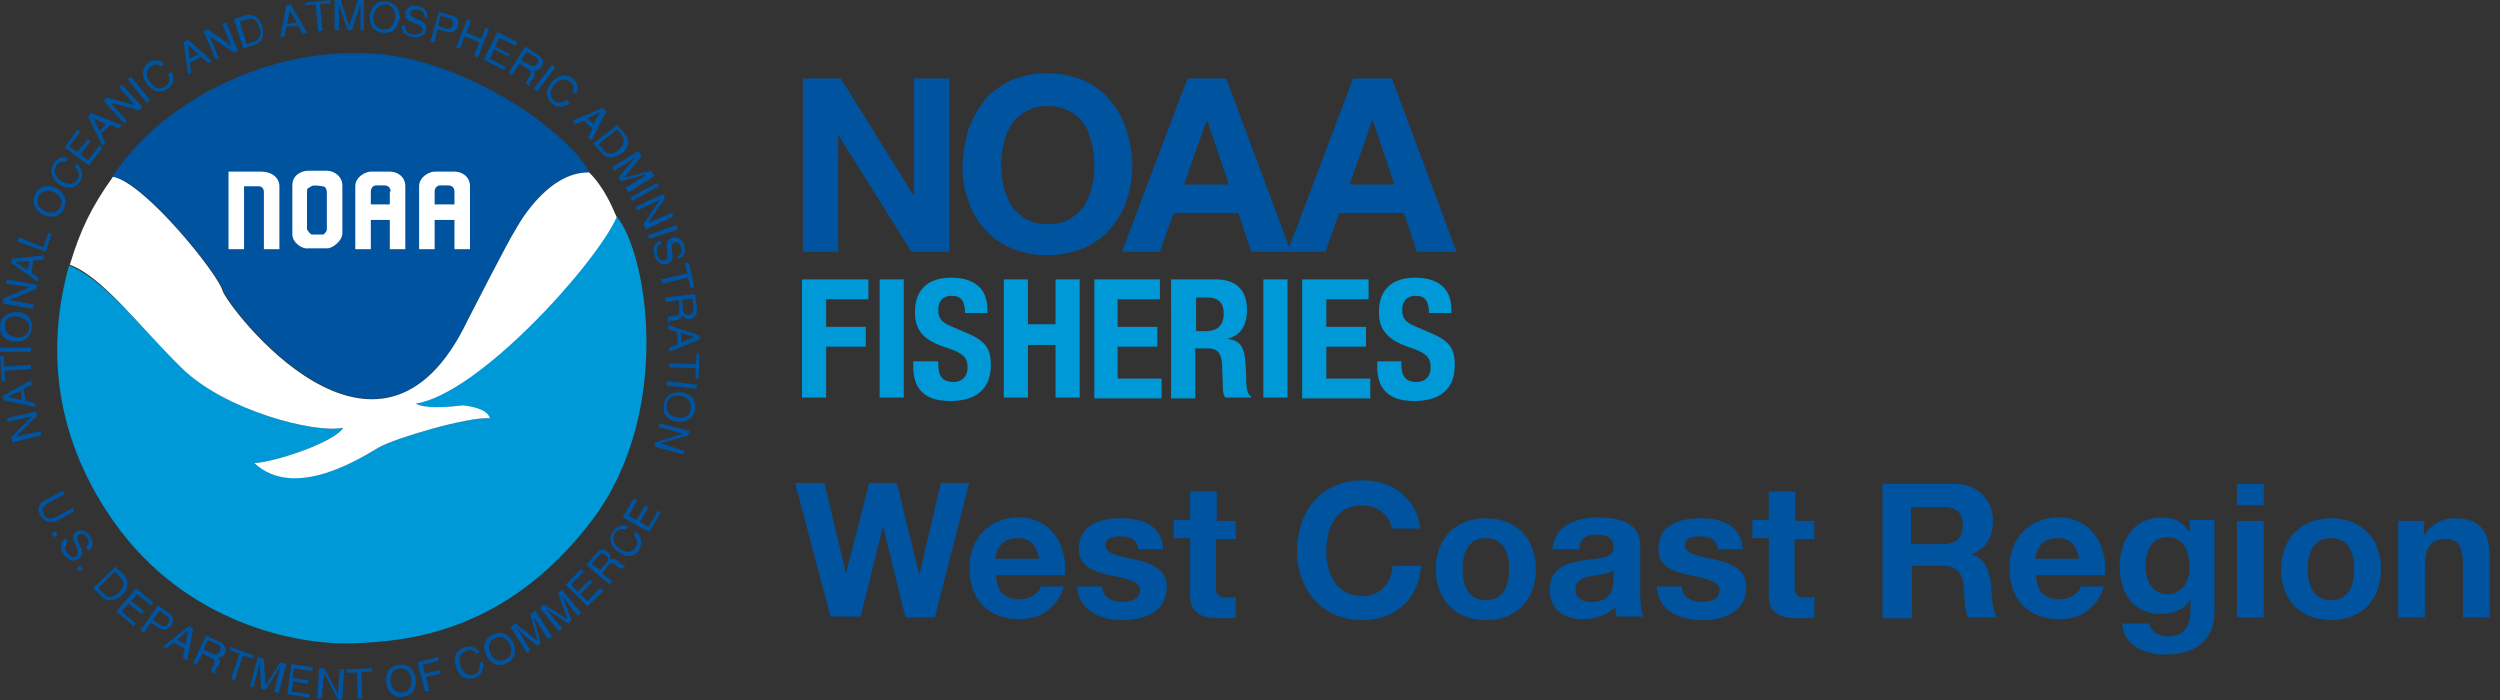 <?xml version="1.0" encoding="utf-8"?>
<!-- Generator: Adobe Illustrator 18.1.1, SVG Export Plug-In . SVG Version: 6.00 Build 0)  -->
<svg version="1.1" id="Layer_1" xmlns="http://www.w3.org/2000/svg" xmlns:xlink="http://www.w3.org/1999/xlink" x="0px" y="0px"
	 viewBox="0 0 289.9 81.2" enable-background="new 0 0 289.9 81.2" xml:space="preserve">
<rect x="0" y="0" width="289.9" height="81.2" fill="#333333" stroke="none"/>
<g>
	<path fill="#FFFFFF" d="M40.8,40.4"/>
	<path fill="#FFFFFF" d="M40.7,40.4"/>
	<path fill="#FFFFFF" d="M40.7,40.4"/>
	<path fill="#00539F" d="M40.8,6.2c-8-0.2-20.9,4-27.8,14.3c3.7,0.4,12.3,11.3,12.9,13.2c0.6,1.9,18.1,24.9,28.3,3.5
		c0,0,4.8-9.4,5.6-10.6c0,0,3.5-6.8,8.6-6.6C65.3,14.5,51.9,5.6,40.8,6.2z"/>
	<path fill="#0099D8" d="M8,30.8L8,30.8c-1.8,6.5-3.2,17.8,5.2,29.7c8.4,11.9,21.4,14.3,27.6,14.1c6.2-0.2,17.8-1.1,27.8-14.2
		c9.5-12.5,6.5-31,2.9-35.3C69,30.4,55.4,45.7,48.1,46.8c1.3,0.9,5.4,0.2,5.4,0.2s2.9,0.2,3.2,1.5c-2.4-0.2-10.9,2.3-12.8,3.4
		C42,53,34.3,58,29.6,53.7c2.2-0.1,9.2-2.4,10.2-4.1c-3.3,0.7-13.7-2-18.6-6.9C16.2,37.8,11.8,32.2,8,30.8z"/>
	<path d="M40.6,40.6"/>
	<path d="M40.6,40.5"/>
	<path d="M40.6,40.5"/>
	<g>
		<path fill="#00539F" d="M0.9,48.9l-0.1-0.4l3.4-0.8l0.1,0.5l-2.4,2.4l0,0l2.8-0.6l0.1,0.5l-3.4,0.8l-0.1-0.6l2.4-2.4l0,0L0.9,48.9
			z"/>
		<path fill="#00539F" d="M3,46.5L4,46.7l0.1,0.5l-3.7-0.8l-0.1-0.5l3.3-1.8l0.1,0.5l-1,0.5L3,46.5z M2.4,45.3L0.9,46l0,0l1.6,0.4
			L2.4,45.3z"/>
		<path fill="#00539F" d="M0.2,44.2L0,41.3l0.4,0l0.1,1.2l3.1-0.2l0,0.5l-3.1,0.2l0.1,1.2L0.2,44.2z"/>
		<path fill="#00539F" d="M3.6,40.3v0.5H0v-0.5H3.6z"/>
		<path fill="#00539F" d="M2,36.7c0.8,0.1,1.4,0.6,1.4,1.3c-0.1,0.8-0.7,1.2-1.5,1.1c-0.8-0.1-1.4-0.6-1.3-1.3
			C0.5,37,1.1,36.6,2,36.7z M2,36.2c-0.8,0-1.9,0.3-2,1.6c-0.1,1.3,1,1.8,1.7,1.8c0.8,0.1,1.9-0.3,2-1.6C3.8,36.7,2.8,36.2,2,36.2z"
			/>
		<path fill="#00539F" d="M0.7,32.9l0.1-0.5L4.3,33l-0.1,0.5l-3.1,1.3v0l2.8,0.5l-0.1,0.5l-3.5-0.6l0.1-0.6l3.1-1.3v0L0.7,32.9z"/>
		<path fill="#00539F" d="M3.2,31.3l-1.4-0.9l0,0l1.6-0.1L3.2,31.3z M3.9,30.2L5,30.1l0.1-0.5L1.4,30l-0.1,0.5l3.1,2.2l0.1-0.5
			l-0.9-0.6L3.9,30.2z"/>
		<path fill="#00539F" d="M5,28.7L5.6,27L6,27.1l-0.7,2.1l-3.3-1.2l0.2-0.5L5,28.7z"/>
		<path fill="#00539F" d="M6.3,22.3c0.7,0.4,1.1,1.1,0.7,1.7c-0.3,0.7-1.1,0.8-1.8,0.5c-0.7-0.4-1.1-1-0.7-1.7
			C4.8,22.1,5.6,21.9,6.3,22.3z M6.5,21.8c-0.7-0.3-1.8-0.5-2.4,0.7c-0.6,1.2,0.2,2,0.9,2.4c0.7,0.3,1.8,0.5,2.4-0.7
			C8,23,7.2,22.2,6.5,21.8z"/>
		<path fill="#00539F" d="M7.6,18.8c-0.6-0.2-1,0.2-1.1,0.5c-0.3,0.5-0.2,1.2,0.6,1.7c0.7,0.4,1.4,0.5,1.9-0.2
			c0.2-0.3,0.3-0.8-0.3-1.4L8.9,19c1,0.9,0.5,1.8,0.4,2c-0.4,0.7-1.3,1.1-2.4,0.4c-0.9-0.6-1.2-1.5-0.7-2.4c0.5-0.8,1.2-0.9,1.7-0.6
			L7.6,18.8z"/>
		<path fill="#00539F" d="M11.9,17.1l-1.6,2.1l-2.8-2.1L9,15l0.3,0.3l-1.3,1.7L9,17.6l1.2-1.5l0.3,0.3l-1.2,1.5l0.9,0.7l1.3-1.7
			L11.9,17.1z"/>
		<path fill="#00539F" d="M11.6,15.2l-0.8-1.5l0,0l1.5,0.7L11.6,15.2z M12.8,14.5l1,0.4l0.3-0.4l-3.5-1.4l-0.4,0.4l1.7,3.4l0.3-0.4
			l-0.5-1L12.8,14.5z"/>
		<path fill="#00539F" d="M13.8,10.1l0.3-0.3l2.4,2.6l-0.4,0.4l-3.3-0.9l0,0l1.9,2.1l-0.3,0.3L12,11.7l0.4-0.4l3.2,0.9l0,0
			L13.8,10.1z"/>
		<path fill="#00539F" d="M15.2,8.9l-0.4,0.3l2.2,2.7l0.4-0.3L15.2,8.9z"/>
		<path fill="#00539F" d="M18.7,7.7c-0.5-0.4-1-0.2-1.2,0c-0.5,0.4-0.7,1.1-0.1,1.8c0.5,0.7,1.1,1,1.8,0.5c0.3-0.2,0.6-0.6,0.3-1.4
			l0.4-0.3c0.6,1.2-0.2,1.9-0.5,2c-0.7,0.5-1.6,0.5-2.4-0.6c-0.6-0.9-0.6-1.9,0.3-2.5C17.9,6.8,18.6,7,19,7.4L18.7,7.7z"/>
		<path fill="#00539F" d="M22,6.8l-0.2-1.6l0,0L23,6.3L22,6.8z M23.3,6.6l0.8,0.7l0.5-0.2l-2.8-2.5l-0.5,0.3l0.5,3.7l0.4-0.2
			l-0.2-1.1L23.3,6.6z"/>
		<path fill="#00539F" d="M25.8,2.8l0.4-0.2l1.4,3.3l-0.5,0.2l-2.8-1.9l0,0l1.1,2.6L25,6.9l-1.4-3.3l0.5-0.2l2.7,1.9l0,0L25.8,2.8z"
			/>
		<path fill="#00539F" d="M27.8,2.5l0.9-0.3c0.6-0.2,1.1,0.1,1.4,1c0.3,0.8,0,1.4-0.6,1.6l-0.9,0.3L27.8,2.5z M28.2,5.6l1.3-0.4
			c1.1-0.3,1.1-1.4,0.9-2.2c-0.3-1-1.1-1.5-1.9-1.2l-1.4,0.4L28.2,5.6z"/>
		<path fill="#00539F" d="M33.3,2.8l0.3-1.6l0,0l0.8,1.4L33.3,2.8z M34.6,3l0.5,0.9l0.5-0.1l-1.9-3.3l-0.5,0.1l-0.7,3.7l0.5-0.1
			l0.2-1.1L34.6,3z"/>
		<path fill="#00539F" d="M35.5,0.3L38.3,0l0,0.4l-1.2,0.1l0.3,3.1l-0.5,0l-0.3-3.1l-1.2,0.1L35.5,0.3z"/>
		<path fill="#00539F" d="M41.8,3.5V1.4c0-0.1,0-0.5,0-0.9h0l-1,3h-0.5l-1-3h0c0,0.3,0,0.8,0,0.9v2.1h-0.5V0h0.7l1,3h0l1-3h0.7v3.5
			H41.8z"/>
		<path fill="#00539F" d="M45.8,2.1c-0.1,0.8-0.6,1.4-1.4,1.3c-0.8-0.1-1.2-0.7-1.1-1.6C43.5,1,44,0.5,44.8,0.5
			C45.5,0.6,45.9,1.3,45.8,2.1z M46.3,2.2c0.1-0.8-0.2-1.9-1.5-2C43.5,0,43,1,42.9,1.8c-0.1,0.8,0.2,1.9,1.5,2
			C45.7,4,46.2,2.9,46.3,2.2z"/>
		<path fill="#00539F" d="M49.2,2c0.1-0.5-0.3-0.8-0.7-0.9C48.2,1,47.7,1,47.6,1.5c-0.1,0.3,0.1,0.4,0.3,0.5l0.9,0.4
			c0.4,0.2,0.7,0.5,0.6,1.1c-0.2,0.8-1,0.9-1.6,0.8c-0.6-0.1-0.9-0.4-1-0.5c-0.2-0.3-0.2-0.6-0.2-0.9l0.4,0.1
			c-0.1,0.6,0.3,0.9,0.8,1C48.3,4,48.9,4,49,3.5C49,3.2,48.9,3,48.3,2.8l-0.7-0.3c-0.2-0.1-0.7-0.4-0.6-1c0.1-0.5,0.6-1,1.4-0.8
			c1.2,0.2,1.2,1,1.1,1.4L49.2,2z"/>
		<path fill="#00539F" d="M51.1,1.8l0.9,0.3c0.4,0.1,0.6,0.3,0.5,0.8c-0.1,0.5-0.5,0.5-0.9,0.4L50.8,3L51.1,1.8z M50.7,3.4l1.1,0.3
			c0.7,0.2,1.2-0.2,1.3-0.7c0.2-0.5-0.1-1.1-0.7-1.2l-1.5-0.4l-1,3.4l0.5,0.1L50.7,3.4z"/>
		<path fill="#00539F" d="M56.3,3.2l0.4,0.2l-1.3,3.3L55,6.4l0.6-1.5l-1.7-0.7l-0.6,1.5l-0.4-0.2l1.3-3.3l0.4,0.2l-0.5,1.4l1.7,0.7
			L56.3,3.2z"/>
		<path fill="#00539F" d="M58.4,8.1l-2.3-1.2l1.6-3.2L60,4.9l-0.2,0.4l-1.9-0.9l-0.5,1l1.7,0.9L59,6.6l-1.7-0.9l-0.5,1.1l1.9,1
			L58.4,8.1z"/>
		<path fill="#00539F" d="M61.1,6l1,0.6c0.2,0.1,0.5,0.4,0.2,0.8c-0.3,0.4-0.6,0.3-0.9,0.1L60.4,7L61.1,6z M60.2,7.4l1,0.6
			c0.5,0.3,0.4,0.6,0.2,0.9C61.3,9,61,9.4,61,9.7l0.5,0.3l0-0.1c-0.1-0.2-0.1-0.2,0-0.4L61.9,9c0.2-0.4,0.1-0.6,0-0.8
			c0.3,0,0.6,0,0.9-0.5c0.4-0.6,0-1.1-0.5-1.4l-1.4-0.9l-1.9,3l0.4,0.3L60.2,7.4z"/>
		<path fill="#00539F" d="M62.3,10.6l-0.4-0.3L64,7.5l0.4,0.3L62.3,10.6z"/>
		<path fill="#00539F" d="M66.4,10.7c0.3-0.6,0-1-0.3-1.2c-0.5-0.4-1.2-0.4-1.8,0.3c-0.5,0.6-0.7,1.3,0,1.9c0.2,0.2,0.8,0.4,1.4-0.1
			l0.4,0.3c-1,0.9-1.9,0.3-2.1,0.1c-0.6-0.5-0.9-1.4,0-2.5c0.7-0.8,1.7-1,2.4-0.4c0.7,0.6,0.7,1.3,0.4,1.8L66.4,10.7z"/>
		<path fill="#00539F" d="M68.1,13.7l1.5-0.7l0,0l-0.8,1.4L68.1,13.7z M68.7,14.9l-0.5,1l0.4,0.4l1.7-3.4l-0.4-0.4L66.4,14l0.3,0.4
			l1-0.4L68.7,14.9z"/>
		<path fill="#00539F" d="M71.6,15l0.5,0.7c0.4,0.5,0.3,1.1-0.4,1.7c-0.7,0.6-1.3,0.5-1.7,0l-0.6-0.7L71.6,15z M68.8,16.6l0.9,1.1
			c0.7,0.9,1.7,0.5,2.4,0.1c0.8-0.6,1-1.5,0.4-2.2l-0.9-1.1L68.8,16.6z"/>
		<path fill="#00539F" d="M72.5,21.8l1.8-1.1c0.1-0.1,0.5-0.3,0.7-0.5l0,0L72,21l-0.3-0.4l2-2.4l0,0c-0.3,0.2-0.6,0.4-0.7,0.5
			l-1.8,1.1l-0.2-0.4l3-1.9l0.4,0.6l-2,2.5l0,0l3.1-0.8l0.4,0.6l-3,1.9L72.5,21.8z"/>
		<path fill="#00539F" d="M73.3,23.3l-0.2-0.4l3.1-1.7l0.2,0.4L73.3,23.3z"/>
		<path fill="#00539F" d="M77.9,24.7l0.2,0.4l-3.2,1.5L74.6,26l1.9-2.8l0,0l-2.6,1.2L73.7,24l3.2-1.5l0.2,0.5l-1.9,2.8l0,0
			L77.9,24.7z"/>
		<path fill="#00539F" d="M75.3,27.7l-0.2-0.4l3.3-1.2l0.2,0.5L75.3,27.7z"/>
		<path fill="#00539F" d="M78.6,29.7c0.5-0.2,0.5-0.7,0.4-1c-0.1-0.3-0.3-0.7-0.8-0.6c-0.3,0.1-0.3,0.3-0.3,0.5l0.1,1
			c0,0.5-0.1,0.9-0.7,1c-0.8,0.2-1.2-0.4-1.4-1c-0.2-0.6-0.1-0.9,0-1.1c0.2-0.4,0.4-0.5,0.7-0.6l0.1,0.4c-0.6,0.2-0.6,0.7-0.5,1.2
			c0.1,0.3,0.4,0.9,0.8,0.7c0.4-0.1,0.4-0.3,0.4-0.9l-0.1-0.7c0-0.2,0-0.8,0.6-1c0.5-0.2,1.2,0,1.4,0.8c0.4,1.2-0.3,1.5-0.7,1.6
			L78.6,29.7z"/>
		<path fill="#00539F" d="M79.9,30.5l0.6,2.8l-0.4,0.1l-0.3-1.2l-3,0.7l-0.1-0.5l3-0.7l-0.3-1.2L79.9,30.5z"/>
		<path fill="#00539F" d="M80.3,34.6l0.1,1.2c0,0.2,0,0.6-0.5,0.7c-0.5,0.1-0.7-0.3-0.7-0.6l-0.1-1.1L80.3,34.6z M78.7,34.8l0.1,1.1
			c0.1,0.6-0.3,0.7-0.5,0.7c-0.1,0-0.7,0.1-0.9,0.2l0.1,0.6l0.1,0c0.1-0.2,0.1-0.2,0.3-0.2l0.6-0.1c0.5-0.1,0.5-0.3,0.6-0.5
			c0.2,0.2,0.4,0.4,0.9,0.4c0.7-0.1,0.9-0.7,0.8-1.3l-0.2-1.6l-3.5,0.4l0.1,0.5L78.7,34.8z"/>
		<path fill="#00539F" d="M78.5,38.5l-1-0.3l0-0.5l3.6,1.2l0,0.5l-3.5,1.4l0-0.5l1-0.4L78.5,38.5z M79,39.7l1.5-0.6v0L79,38.6
			L79,39.7z"/>
		<path fill="#00539F" d="M81.1,41L81,43.9l-0.4,0l0.1-1.2l-3.1-0.1l0-0.5l3.1,0.1l0.1-1.2L81.1,41z"/>
		<path fill="#00539F" d="M77.3,44.7l0-0.5l3.5,0.4l0,0.5L77.3,44.7z"/>
		<path fill="#00539F" d="M78.5,48.4c-0.8-0.1-1.3-0.7-1.2-1.5c0.1-0.8,0.8-1.1,1.6-1c0.8,0.1,1.3,0.7,1.2,1.5
			C80,48.2,79.4,48.6,78.5,48.4z M78.5,48.9c0.7,0.1,1.9-0.1,2.1-1.4c0.2-1.3-0.8-1.9-1.5-2c-0.8-0.1-1.9,0.1-2.1,1.4
			C76.7,48.2,77.7,48.8,78.5,48.9z"/>
		<path fill="#00539F" d="M79.4,52.3l-0.1,0.4l-3.4-0.9l0.1-0.5l3.2-1l0,0l-2.8-0.8l0.1-0.4L80,50l-0.2,0.5l-3.2,0.9v0L79.4,52.3z"
			/>
		<path fill="#00539F" d="M40.6,40.5"/>
	</g>
	<g>
		<path fill="#00539F" d="M8.6,59.3l-2,1.1c-0.6,0.3-1.4,0.2-1.9-0.6C4.2,59,4.6,58.3,5.2,58l2.1-1.1l0.2,0.4l-2,1.1
			c-0.7,0.4-0.6,0.9-0.4,1.3C5.3,60,5.7,60.3,6.4,60l2-1.1L8.6,59.3z"/>
		<path fill="#00539F" d="M6.3,62.3L6,61.9l0.4-0.3L6.7,62L6.3,62.3z"/>
		<path fill="#00539F" d="M10,63.4c0.4-0.3,0.3-0.8,0.1-1.1c-0.2-0.2-0.5-0.6-1-0.3c-0.2,0.2-0.2,0.4-0.1,0.6l0.4,1
			c0.2,0.4,0.2,0.9-0.3,1.2c-0.7,0.5-1.3,0-1.7-0.5c-0.4-0.5-0.4-0.9-0.3-1.1c0-0.4,0.3-0.6,0.5-0.8l0.3,0.4
			c-0.5,0.4-0.4,0.9-0.1,1.3c0.2,0.3,0.6,0.7,1,0.4c0.3-0.2,0.3-0.4,0.1-1l-0.3-0.7c-0.1-0.2-0.3-0.7,0.2-1.1
			c0.4-0.3,1.1-0.3,1.6,0.4c0.7,1,0.2,1.5-0.1,1.8L10,63.4z"/>
		<path fill="#00539F" d="M9.2,66.3l-0.3-0.4l0.4-0.3L9.6,66L9.2,66.3z"/>
		<path fill="#00539F" d="M13.3,66.3L14,67c0.5,0.5,0.4,1.1-0.2,1.7c-0.6,0.6-1.3,0.7-1.7,0.2l-0.7-0.7L13.3,66.3z M10.8,68.2l1,1
			c0.8,0.8,1.8,0.3,2.4-0.2c0.7-0.7,0.8-1.6,0.2-2.3l-1-1L10.8,68.2z"/>
		<path fill="#00539F" d="M15.5,72.6l-2-1.7l2.3-2.7l2,1.7l-0.3,0.3l-1.6-1.3l-0.7,0.8l1.5,1.2l-0.3,0.3L14.9,70l-0.8,0.9l1.6,1.4
			L15.5,72.6z"/>
		<path fill="#00539F" d="M18.5,70.8l0.8,0.6c0.3,0.2,0.5,0.5,0.2,0.9c-0.3,0.4-0.6,0.4-1,0.1l-0.8-0.5L18.5,70.8z M17.5,72.2
			l0.9,0.6c0.6,0.4,1.2,0.1,1.5-0.3c0.3-0.5,0.2-1-0.3-1.4l-1.3-0.9l-2,2.9l0.4,0.3L17.5,72.2z"/>
		<path fill="#00539F" d="M20.5,74.2l1.3-1.1l0,0l-0.3,1.6L20.5,74.2z M21.4,75.2l-0.2,1.1l0.5,0.3l0.7-3.7l-0.5-0.3L18.9,75
			l0.4,0.2l0.8-0.7L21.4,75.2z"/>
		<path fill="#00539F" d="M22.8,77.1l-0.4-0.2l1.5-3.2l1.5,0.7c0.5,0.2,1,0.7,0.7,1.3c-0.2,0.5-0.5,0.5-0.8,0.6
			c0.2,0.2,0.3,0.3,0.1,0.8L25,77.6c-0.1,0.2-0.1,0.3,0,0.4l0,0.1l-0.5-0.2c0-0.2,0.2-0.7,0.3-0.8c0.1-0.3,0.2-0.6-0.3-0.8l-1-0.5
			L22.8,77.1z M23.6,75.3l1,0.5c0.3,0.1,0.7,0.2,0.9-0.3c0.2-0.5-0.1-0.7-0.3-0.8l-1.1-0.5L23.6,75.3z"/>
		<path fill="#00539F" d="M26.7,75l2.7,1l-0.1,0.4l-1.1-0.4l-1,2.9l-0.4-0.2l1-2.9l-1.1-0.4L26.7,75z"/>
		<path fill="#00539F" d="M31.8,80.2l0.5-2c0-0.1,0.1-0.5,0.2-0.9l0,0L30.8,80l-0.5-0.1l-0.2-3.1l0,0c-0.1,0.3-0.2,0.8-0.2,0.9
			l-0.5,2l-0.4-0.1l0.9-3.4l0.7,0.2l0.2,3.1l0,0l1.7-2.7l0.7,0.2l-0.9,3.4L31.8,80.2z"/>
		<path fill="#00539F" d="M35.9,80.9l-2.6-0.4l0.5-3.5l2.5,0.4l-0.1,0.4l-2.1-0.3l-0.2,1.1l1.9,0.3l-0.1,0.4L34,79l-0.2,1.2l2.1,0.3
			L35.9,80.9z"/>
		<path fill="#00539F" d="M39.4,77.6l0.5,0l-0.2,3.5l-0.5,0l-1.6-3l0,0L37.3,81l-0.5,0l0.2-3.5l0.6,0l1.6,3h0L39.4,77.6z"/>
		<path fill="#00539F" d="M40.2,77.6l2.9-0.1l0,0.4l-1.2,0l0.1,3.1l-0.5,0L41.4,78l-1.2,0L40.2,77.6z"/>
		<path fill="#00539F" d="M47.7,78.7c0.1,0.8-0.2,1.5-1,1.6c-0.8,0.1-1.3-0.4-1.4-1.2c-0.1-0.8,0.2-1.5,1-1.6
			C47,77.4,47.6,77.9,47.7,78.7z M48.2,78.7c-0.1-0.8-0.7-1.8-2-1.6c-1.3,0.2-1.5,1.3-1.4,2.1c0.1,0.8,0.7,1.8,2,1.6
			C48.1,80.6,48.3,79.4,48.2,78.7z"/>
		<path fill="#00539F" d="M49.8,80.1l-0.5,0.1l-0.9-3.4l2.4-0.6l0.1,0.4L49,77.1l0.3,1l1.7-0.4l0.1,0.4l-1.7,0.4L49.8,80.1z"/>
		<path fill="#00539F" d="M55.2,75.8c-0.3-0.5-0.9-0.5-1.2-0.3c-0.6,0.2-0.9,0.9-0.6,1.7c0.3,0.8,0.8,1.3,1.6,1
			c0.3-0.1,0.7-0.4,0.6-1.3l0.4-0.2c0.3,1.3-0.7,1.8-0.9,1.9c-0.8,0.3-1.7,0.1-2.2-1.2c-0.4-1-0.1-1.9,0.9-2.3
			c0.9-0.3,1.5,0,1.8,0.6L55.2,75.8z"/>
		<path fill="#00539F" d="M59.1,74.7c0.4,0.7,0.2,1.5-0.5,1.8c-0.7,0.3-1.4,0-1.7-0.7c-0.4-0.7-0.2-1.5,0.5-1.8
			C58,73.6,58.7,74,59.1,74.7z M59.5,74.5c-0.3-0.7-1.2-1.5-2.4-0.9c-1.2,0.6-1,1.8-0.7,2.4c0.3,0.7,1.2,1.5,2.4,0.9
			C60,76.3,59.8,75.2,59.5,74.5z"/>
		<path fill="#00539F" d="M63.5,74.1l-1.1-1.8c-0.1-0.1-0.3-0.5-0.5-0.7l0,0l0.8,3l-0.4,0.3l-2.4-2l0,0c0.2,0.3,0.4,0.6,0.5,0.7
			l1.1,1.8l-0.4,0.3l-1.9-3l0.6-0.4l2.5,2l0,0l-0.8-3.1l0.6-0.4l1.9,3L63.5,74.1z"/>
		<path fill="#00539F" d="M67,71.4l-1.3-1.6c-0.1-0.1-0.3-0.4-0.5-0.7l0,0l1.1,2.9l-0.4,0.3l-2.6-1.7l0,0c0.2,0.3,0.5,0.6,0.6,0.7
			l1.3,1.6l-0.4,0.3l-2.2-2.7l0.5-0.4l2.7,1.7l0,0l-1.1-3l0.5-0.4l2.2,2.7L67,71.4z"/>
		<path fill="#00539F" d="M70,68.5l-1.9,1.8l-2.5-2.5l1.8-1.8l0.3,0.3l-1.5,1.5l0.8,0.8l1.4-1.4l0.3,0.3l-1.4,1.4l0.8,0.8l1.5-1.5
			L70,68.5z"/>
		<path fill="#00539F" d="M68.6,65.4l0.8-0.9c0.2-0.2,0.4-0.5,0.9-0.1c0.4,0.3,0.2,0.7,0,0.9l-0.7,0.8L68.6,65.4z M69.8,66.5
			l0.7-0.9c0.4-0.4,0.7-0.3,0.9-0.1c0.1,0.1,0.5,0.4,0.7,0.5l0.4-0.4l-0.1-0.1c-0.2,0.1-0.2,0-0.4-0.1L71.6,65
			c-0.4-0.3-0.6-0.2-0.8-0.1c0-0.3,0.1-0.6-0.3-0.9c-0.6-0.5-1.1-0.2-1.5,0.3L68,65.5l2.7,2.3l0.3-0.4L69.8,66.5z"/>
		<path fill="#00539F" d="M72.5,61.4c-0.6-0.2-1,0.1-1.2,0.4C71,62.3,71,63,71.8,63.6c0.7,0.5,1.4,0.6,1.9-0.1
			c0.2-0.3,0.4-0.8-0.2-1.4l0.3-0.4c1,0.9,0.4,1.8,0.3,2.1c-0.5,0.7-1.3,1-2.4,0.2c-0.9-0.6-1.2-1.6-0.6-2.4
			c0.5-0.7,1.3-0.8,1.8-0.5L72.5,61.4z"/>
		<path fill="#00539F" d="M76.6,59.4l-1.3,2.3l-3.1-1.7l1.3-2.2l0.4,0.2l-1,1.8l0.9,0.5l1-1.7l0.4,0.2l-1,1.7l1,0.6l1.1-1.9
			L76.6,59.4z"/>
		<path fill="#00539F" d="M40.6,40.5"/>
	</g>
	<path fill="#FFFFFF" d="M30.6,28.9h1.8c0,0,0-6.3,0-7.3c0-1-0.9-1.7-2.1-1.7h-3.8v9h1.8v-7.3c0,0,1.3,0,1.7,0
		c0.4,0,0.6,0.3,0.6,0.7c0,0.4,0,0,0,0V28.9z"/>
	<path fill="#FFFFFF" d="M33.9,27.2v-5v-0.7c0-1.3,1.2-1.7,1.8-1.7c0.6,0,2.2,0,2.2,0c0.9,0,1.8,0.7,1.8,1.7c0,1.1,0,5.6,0,5.6
		c0,0.7-1,1.7-1.8,1.7c-0.8,0-2.2,0-2.2,0C35,28.9,33.9,28.1,33.9,27.2z M36.2,27.2h1.3c0,0,0.4-0.3,0.4-0.6c0,0,0-4.2,0-4.3
		c0,0,0-0.7-0.5-0.7c0,0-1.1-0.2-1.3,0c-0.4,0.3-0.5,0.1-0.5,0.7v4.3C35.9,27.1,36.1,27.2,36.2,27.2z"/>
	<path fill="#FFFFFF" d="M41.2,28.9v-7.3c0-1.1,1.2-1.7,1.8-1.7c0.6,0,2.2,0,2.2,0c0.9,0,1.8,0.6,1.8,1.7c0,1.1,0,7.3,0,7.3h-1.8
		v-3.4h-2.2v3.4H41.2z M45.3,22.2c0,0,0-0.7-0.7-0.7c0,0-0.7,0-1,0c-0.3,0-0.6,0.3-0.6,0.7v1.5h2.2V22.2z"/>
	<path fill="#FFFFFF" d="M48.6,28.9v-7.3c0-1.1,1.2-1.7,1.8-1.7c0.6,0,2.3,0,2.3,0c0.9,0,1.8,0.6,1.8,1.7c0,1.1,0,7.3,0,7.3h-1.8
		v-3.4h-2.3v3.4H48.6z M52.7,22.2c0,0,0-0.7-0.7-0.7c0,0-0.7,0-1,0c-0.3,0-0.6,0.3-0.6,0.7v1.5h2.3V22.2z"/>
	<path fill="#FFFFFF" d="M68.3,20c-5-0.1-8.5,6.6-8.5,6.6c-0.8,1.2-5.6,10.6-5.6,10.6c-10.3,21.5-27.8-1.6-28.4-3.5
		c-0.5-1.9-9-12.5-12.7-13.2l0,0c-2.5,3.5-3.8,6.2-5,10.2c3.8,1.4,8,7.1,13,12c5,4.9,15.4,7.6,18.7,6.9c-1,1.7-8,4-10.3,4.1
		c4.7,4.4,12.5-0.7,14.4-1.8c1.9-1.1,10.4-3.6,12.9-3.4c-0.3-1.3-3.2-1.5-3.2-1.5s-4.1,0.6-5.4-0.2c7.3-1.1,20.9-16.2,23.3-21.6
		c0,0.1-0.1-0.1,0,0C70.5,23.3,69.6,21.7,68.3,20z"/>
	<path fill="#FFFFFF" d="M68.3,20c0,0,1.7,1.4,3.2,5.2l-3.3-1L68.3,20z"/>
</g>
<g>
	<path fill="#00539F" d="M97.5,9.1l8.4,13.5h0.1V9.1h4.1v20.1h-4.4l-8.4-13.4h-0.1v13.4h-4.1V9.1H97.5z"/>
	<path fill="#00539F" d="M112.3,15c0.5-1.3,1.1-2.4,1.9-3.4c0.8-1,1.9-1.7,3.1-2.3c1.2-0.5,2.6-0.8,4.1-0.8c1.6,0,2.9,0.3,4.2,0.8
		c1.2,0.5,2.3,1.3,3.1,2.3c0.8,1,1.5,2.1,1.9,3.4c0.4,1.3,0.7,2.7,0.7,4.2c0,1.5-0.2,2.8-0.7,4.1c-0.4,1.3-1.1,2.4-1.9,3.3
		c-0.8,0.9-1.9,1.7-3.1,2.2c-1.2,0.5-2.6,0.8-4.2,0.8c-1.5,0-2.9-0.3-4.1-0.8c-1.2-0.5-2.3-1.3-3.1-2.2c-0.8-0.9-1.5-2-1.9-3.3
		c-0.5-1.3-0.7-2.6-0.7-4.1C111.7,17.7,111.9,16.3,112.3,15z M116.4,21.7c0.2,0.8,0.5,1.5,0.9,2.2c0.4,0.6,1,1.1,1.7,1.5
		c0.7,0.4,1.5,0.6,2.5,0.6c1,0,1.8-0.2,2.5-0.6c0.7-0.4,1.3-0.9,1.7-1.5c0.4-0.6,0.7-1.4,0.9-2.2c0.2-0.8,0.3-1.6,0.3-2.5
		c0-0.9-0.1-1.7-0.3-2.6c-0.2-0.8-0.5-1.6-0.9-2.2c-0.4-0.6-1-1.2-1.7-1.5c-0.7-0.4-1.5-0.6-2.5-0.6c-1,0-1.8,0.2-2.5,0.6
		c-0.7,0.4-1.3,0.9-1.7,1.5c-0.4,0.6-0.7,1.4-0.9,2.2c-0.2,0.8-0.3,1.7-0.3,2.6C116.1,20,116.2,20.9,116.4,21.7z"/>
	<path fill="#00539F" d="M142.2,9.1l7.5,20.1h-4.6l-1.5-4.5h-7.5l-1.6,4.5h-4.4l7.6-20.1H142.2z M142.5,21.4L140,14h-0.1l-2.6,7.4
		H142.5z"/>
	<path fill="#00539F" d="M161.4,9.1l7.5,20.1h-4.6l-1.5-4.5h-7.5l-1.6,4.5h-4.4l7.6-20.1H161.4z M161.7,21.4l-2.5-7.4h-0.1l-2.6,7.4
		H161.7z"/>
	<path fill="#0099D8" d="M93.1,32.4h7.6v2.3h-4.9v3.2h4.6v2.3h-4.6v5.9h-2.8V32.4z"/>
	<path fill="#0099D8" d="M102,46.1V32.4h2.8v13.7H102z"/>
	<path fill="#0099D8" d="M108.8,41.8v0.4c0,1.3,0.4,2.1,1.8,2.1c0.8,0,1.6-0.5,1.6-1.7c0-1.2-0.6-1.7-2.5-2.3
		c-2.5-0.8-3.6-1.9-3.6-4.1c0-2.7,1.6-4,4.2-4c2.5,0,4.2,1.1,4.2,3.7v0.4h-2.6c0-1.3-0.4-2-1.5-2c-1.2,0-1.6,0.8-1.6,1.6
		c0,0.8,0.2,1.4,1.4,1.9l2.1,0.9c2.1,0.9,2.6,1.9,2.6,3.6c0,2.9-1.8,4.2-4.7,4.2c-3.1,0-4.3-1.5-4.3-4v-0.6H108.8z"/>
	<path fill="#0099D8" d="M116.4,32.4h2.8v5.2h3.2v-5.2h2.8v13.7h-2.8V40h-3.2v6.1h-2.8V32.4z"/>
	<path fill="#0099D8" d="M134.5,32.4v2.3h-4.9v3.2h4.6v2.3h-4.6v3.7h5.1v2.3h-7.8V32.4H134.5z"/>
	<path fill="#0099D8" d="M135.9,32.4h5.1c2.3,0,3.6,1.2,3.6,3.5c0,1.8-0.7,3-2.3,3.4v0c1.9,0.2,2.1,1.3,2.2,4.2
		c0,1.5,0.1,2.2,0.6,2.5v0.1h-3c-0.3-0.4-0.3-0.9-0.3-1.4l-0.1-2.6c-0.1-1.1-0.5-1.7-1.6-1.7h-1.5v5.8h-2.8V32.4z M138.7,38.4h1.1
		c1.3,0,2.1-0.6,2.1-2c0-1.3-0.6-1.9-1.9-1.9h-1.3V38.4z"/>
	<path fill="#0099D8" d="M146.5,46.1V32.4h2.8v13.7H146.5z"/>
	<path fill="#0099D8" d="M158.7,32.4v2.3h-4.9v3.2h4.6v2.3h-4.6v3.7h5.1v2.3H151V32.4H158.7z"/>
	<path fill="#0099D8" d="M162.5,41.8v0.4c0,1.3,0.4,2.1,1.8,2.1c0.8,0,1.6-0.5,1.6-1.7c0-1.2-0.6-1.7-2.4-2.3
		c-2.4-0.8-3.6-1.9-3.6-4.1c0-2.7,1.6-4,4.2-4c2.5,0,4.2,1.1,4.2,3.7v0.4h-2.6c0-1.3-0.4-2-1.5-2c-1.2,0-1.6,0.8-1.6,1.6
		c0,0.8,0.2,1.4,1.4,1.9l2.1,0.9c2.1,0.9,2.6,1.9,2.6,3.6c0,2.9-1.8,4.2-4.7,4.2c-3.1,0-4.3-1.5-4.3-4v-0.6H162.5z"/>
</g>
<g>
	<path fill="#00539E" d="M108.4,71.6H105L102.4,61h0l-2.6,10.5h-3.5l-4.1-15.5h3.4l2.5,10.5h0l2.7-10.5h3.2l2.6,10.7h0l2.5-10.7h3.3
		L108.4,71.6z"/>
	<path fill="#00539E" d="M115.5,66.7c0.1,2,1,2.8,2.8,2.8c1.2,0,2.2-0.8,2.4-1.5h2.7c-0.9,2.6-2.7,3.8-5.3,3.8
		c-3.5,0-5.7-2.4-5.7-5.9c0-3.4,2.3-5.9,5.7-5.9c3.8,0,5.7,3.2,5.4,6.7H115.5z M120.5,64.8c-0.3-1.6-1-2.4-2.5-2.4
		c-2,0-2.5,1.5-2.6,2.4H120.5z"/>
	<path fill="#00539E" d="M127.8,67.9c0,1.3,1.1,1.9,2.4,1.9c0.9,0,2-0.3,2-1.4c0-0.9-1.3-1.3-3.5-1.7c-1.8-0.4-3.6-1-3.6-3
		c0-2.9,2.5-3.6,4.9-3.6c2.5,0,4.7,0.8,4.9,3.6h-2.9c-0.1-1.2-1-1.5-2.1-1.5c-0.7,0-1.7,0.1-1.7,1c0,1.1,1.7,1.3,3.5,1.7
		c1.8,0.4,3.6,1.1,3.6,3.1c0,3-2.6,3.9-5.1,3.9c-2.6,0-5.1-1-5.3-3.9H127.8z"/>
	<path fill="#00539E" d="M141,60.4h2.3v2.1H141V68c0,1,0.3,1.3,1.3,1.3c0.3,0,0.6,0,1-0.1v2.4c-0.5,0.1-1.2,0.1-1.8,0.1
		c-1.9,0-3.5-0.4-3.5-2.7v-6.6h-1.9v-2.1h1.9V57h3.1V60.4z"/>
	<path fill="#00539E" d="M161.4,61.3c-0.2-1.5-1.7-2.7-3.4-2.7c-3.1,0-4.2,2.6-4.2,5.3c0,2.6,1.1,5.2,4.2,5.2c2.1,0,3.3-1.4,3.5-3.5
		h3.3c-0.3,3.9-3,6.3-6.8,6.3c-4.8,0-7.6-3.6-7.6-8c0-4.6,2.8-8.2,7.6-8.2c3.4,0,6.3,2,6.7,5.6H161.4z"/>
	<path fill="#00539E" d="M172.3,60.1c3.5,0,5.8,2.3,5.8,5.9c0,3.6-2.3,5.9-5.8,5.9c-3.5,0-5.8-2.3-5.8-5.9
		C166.5,62.4,168.8,60.1,172.3,60.1z M172.3,69.6c2.1,0,2.7-1.8,2.7-3.6c0-1.8-0.6-3.6-2.7-3.6c-2.1,0-2.7,1.8-2.7,3.6
		C169.6,67.8,170.2,69.6,172.3,69.6z"/>
	<path fill="#00539E" d="M180,63.8c0.2-2.9,2.8-3.8,5.3-3.8c2.2,0,4.9,0.5,4.9,3.2v5.8c0,1,0.1,2,0.4,2.5h-3.1
		c-0.1-0.3-0.2-0.7-0.2-1.1c-1,1-2.4,1.4-3.8,1.4c-2.1,0-3.8-1.1-3.8-3.4c0-2.5,1.9-3.1,3.8-3.4c1.9-0.3,3.6-0.2,3.6-1.5
		c0-1.3-0.9-1.5-2-1.5c-1.2,0-1.9,0.5-2,1.7H180z M187.1,66.1c-0.5,0.5-1.6,0.5-2.6,0.7c-1,0.2-1.8,0.5-1.8,1.6
		c0,1.1,0.9,1.4,1.9,1.4c2.4,0,2.5-1.9,2.5-2.6V66.1z"/>
	<path fill="#00539E" d="M195,67.9c0,1.3,1.1,1.9,2.4,1.9c0.9,0,2-0.3,2-1.4c0-0.9-1.3-1.3-3.5-1.7c-1.8-0.4-3.6-1-3.6-3
		c0-2.9,2.5-3.6,4.9-3.6c2.5,0,4.7,0.8,4.9,3.6h-2.9c-0.1-1.2-1-1.5-2.1-1.5c-0.7,0-1.7,0.1-1.7,1c0,1.1,1.7,1.3,3.5,1.7
		c1.8,0.4,3.6,1.1,3.6,3.1c0,3-2.6,3.9-5.1,3.9c-2.6,0-5.1-1-5.3-3.9H195z"/>
	<path fill="#00539E" d="M208.1,60.4h2.3v2.1h-2.3V68c0,1,0.3,1.3,1.3,1.3c0.3,0,0.6,0,1-0.1v2.4c-0.5,0.1-1.2,0.1-1.8,0.1
		c-1.9,0-3.5-0.4-3.5-2.7v-6.6h-1.9v-2.1h1.9V57h3.1V60.4z"/>
	<path fill="#00539E" d="M218.2,56.1h8.4c2.8,0,4.5,1.9,4.5,4.3c0,1.8-0.7,3.2-2.5,3.9v0c1.7,0.4,2.1,2.1,2.3,3.6
		c0.1,1,0,2.8,0.7,3.7h-3.4c-0.4-1-0.4-2.5-0.5-3.7c-0.2-1.6-0.9-2.3-2.6-2.3h-3.4v6.1h-3.4V56.1z M221.6,63.1h3.7
		c1.5,0,2.3-0.7,2.3-2.2c0-1.5-0.8-2.1-2.3-2.1h-3.7V63.1z"/>
	<path fill="#00539E" d="M236.1,66.7c0.1,2,1,2.8,2.8,2.8c1.2,0,2.2-0.8,2.4-1.5h2.7c-0.9,2.6-2.7,3.8-5.3,3.8
		c-3.5,0-5.7-2.4-5.7-5.9c0-3.4,2.3-5.9,5.7-5.9c3.8,0,5.7,3.2,5.4,6.7H236.1z M241.1,64.8c-0.3-1.6-1-2.4-2.5-2.4
		c-2,0-2.5,1.5-2.6,2.4H241.1z"/>
	<path fill="#00539E" d="M256.8,70.9c0,1.8-0.7,5-5.8,5c-2.2,0-4.8-1-4.9-3.6h3.1c0.3,1.1,1.2,1.5,2.3,1.5c1.7,0,2.5-1.2,2.5-2.8
		v-1.5h0c-0.7,1.2-2,1.7-3.4,1.7c-3.4,0-4.8-2.6-4.8-5.6c0-2.9,1.7-5.6,4.8-5.6c1.5,0,2.6,0.5,3.3,1.8h0v-1.5h2.9V70.9z M253.9,65.8
		c0-1.8-0.6-3.5-2.6-3.5c-1.7,0-2.5,1.5-2.5,3.2c0,1.6,0.6,3.4,2.5,3.4C253,68.9,253.9,67.5,253.9,65.8z"/>
	<path fill="#00539E" d="M262.5,58.6h-3.1v-2.5h3.1V58.6z M259.4,60.4h3.1v11.2h-3.1V60.4z"/>
	<path fill="#00539E" d="M270.3,60.1c3.5,0,5.8,2.3,5.8,5.9c0,3.6-2.3,5.9-5.8,5.9c-3.5,0-5.8-2.3-5.8-5.9
		C264.6,62.4,266.8,60.1,270.3,60.1z M270.3,69.6c2.1,0,2.7-1.8,2.7-3.6c0-1.8-0.6-3.6-2.7-3.6c-2.1,0-2.7,1.8-2.7,3.6
		C267.6,67.8,268.3,69.6,270.3,69.6z"/>
	<path fill="#00539E" d="M278.2,60.4h2.9v1.6h0.1c0.8-1.3,2.1-1.9,3.4-1.9c3.3,0,4.1,1.8,4.1,4.6v6.9h-3.1v-6.3c0-1.8-0.5-2.8-2-2.8
		c-1.7,0-2.4,0.9-2.4,3.2v5.9h-3.1V60.4z"/>
</g>
<g>
</g>
<g>
</g>
<g>
</g>
<g>
</g>
<g>
</g>
<g>
</g>
</svg>
